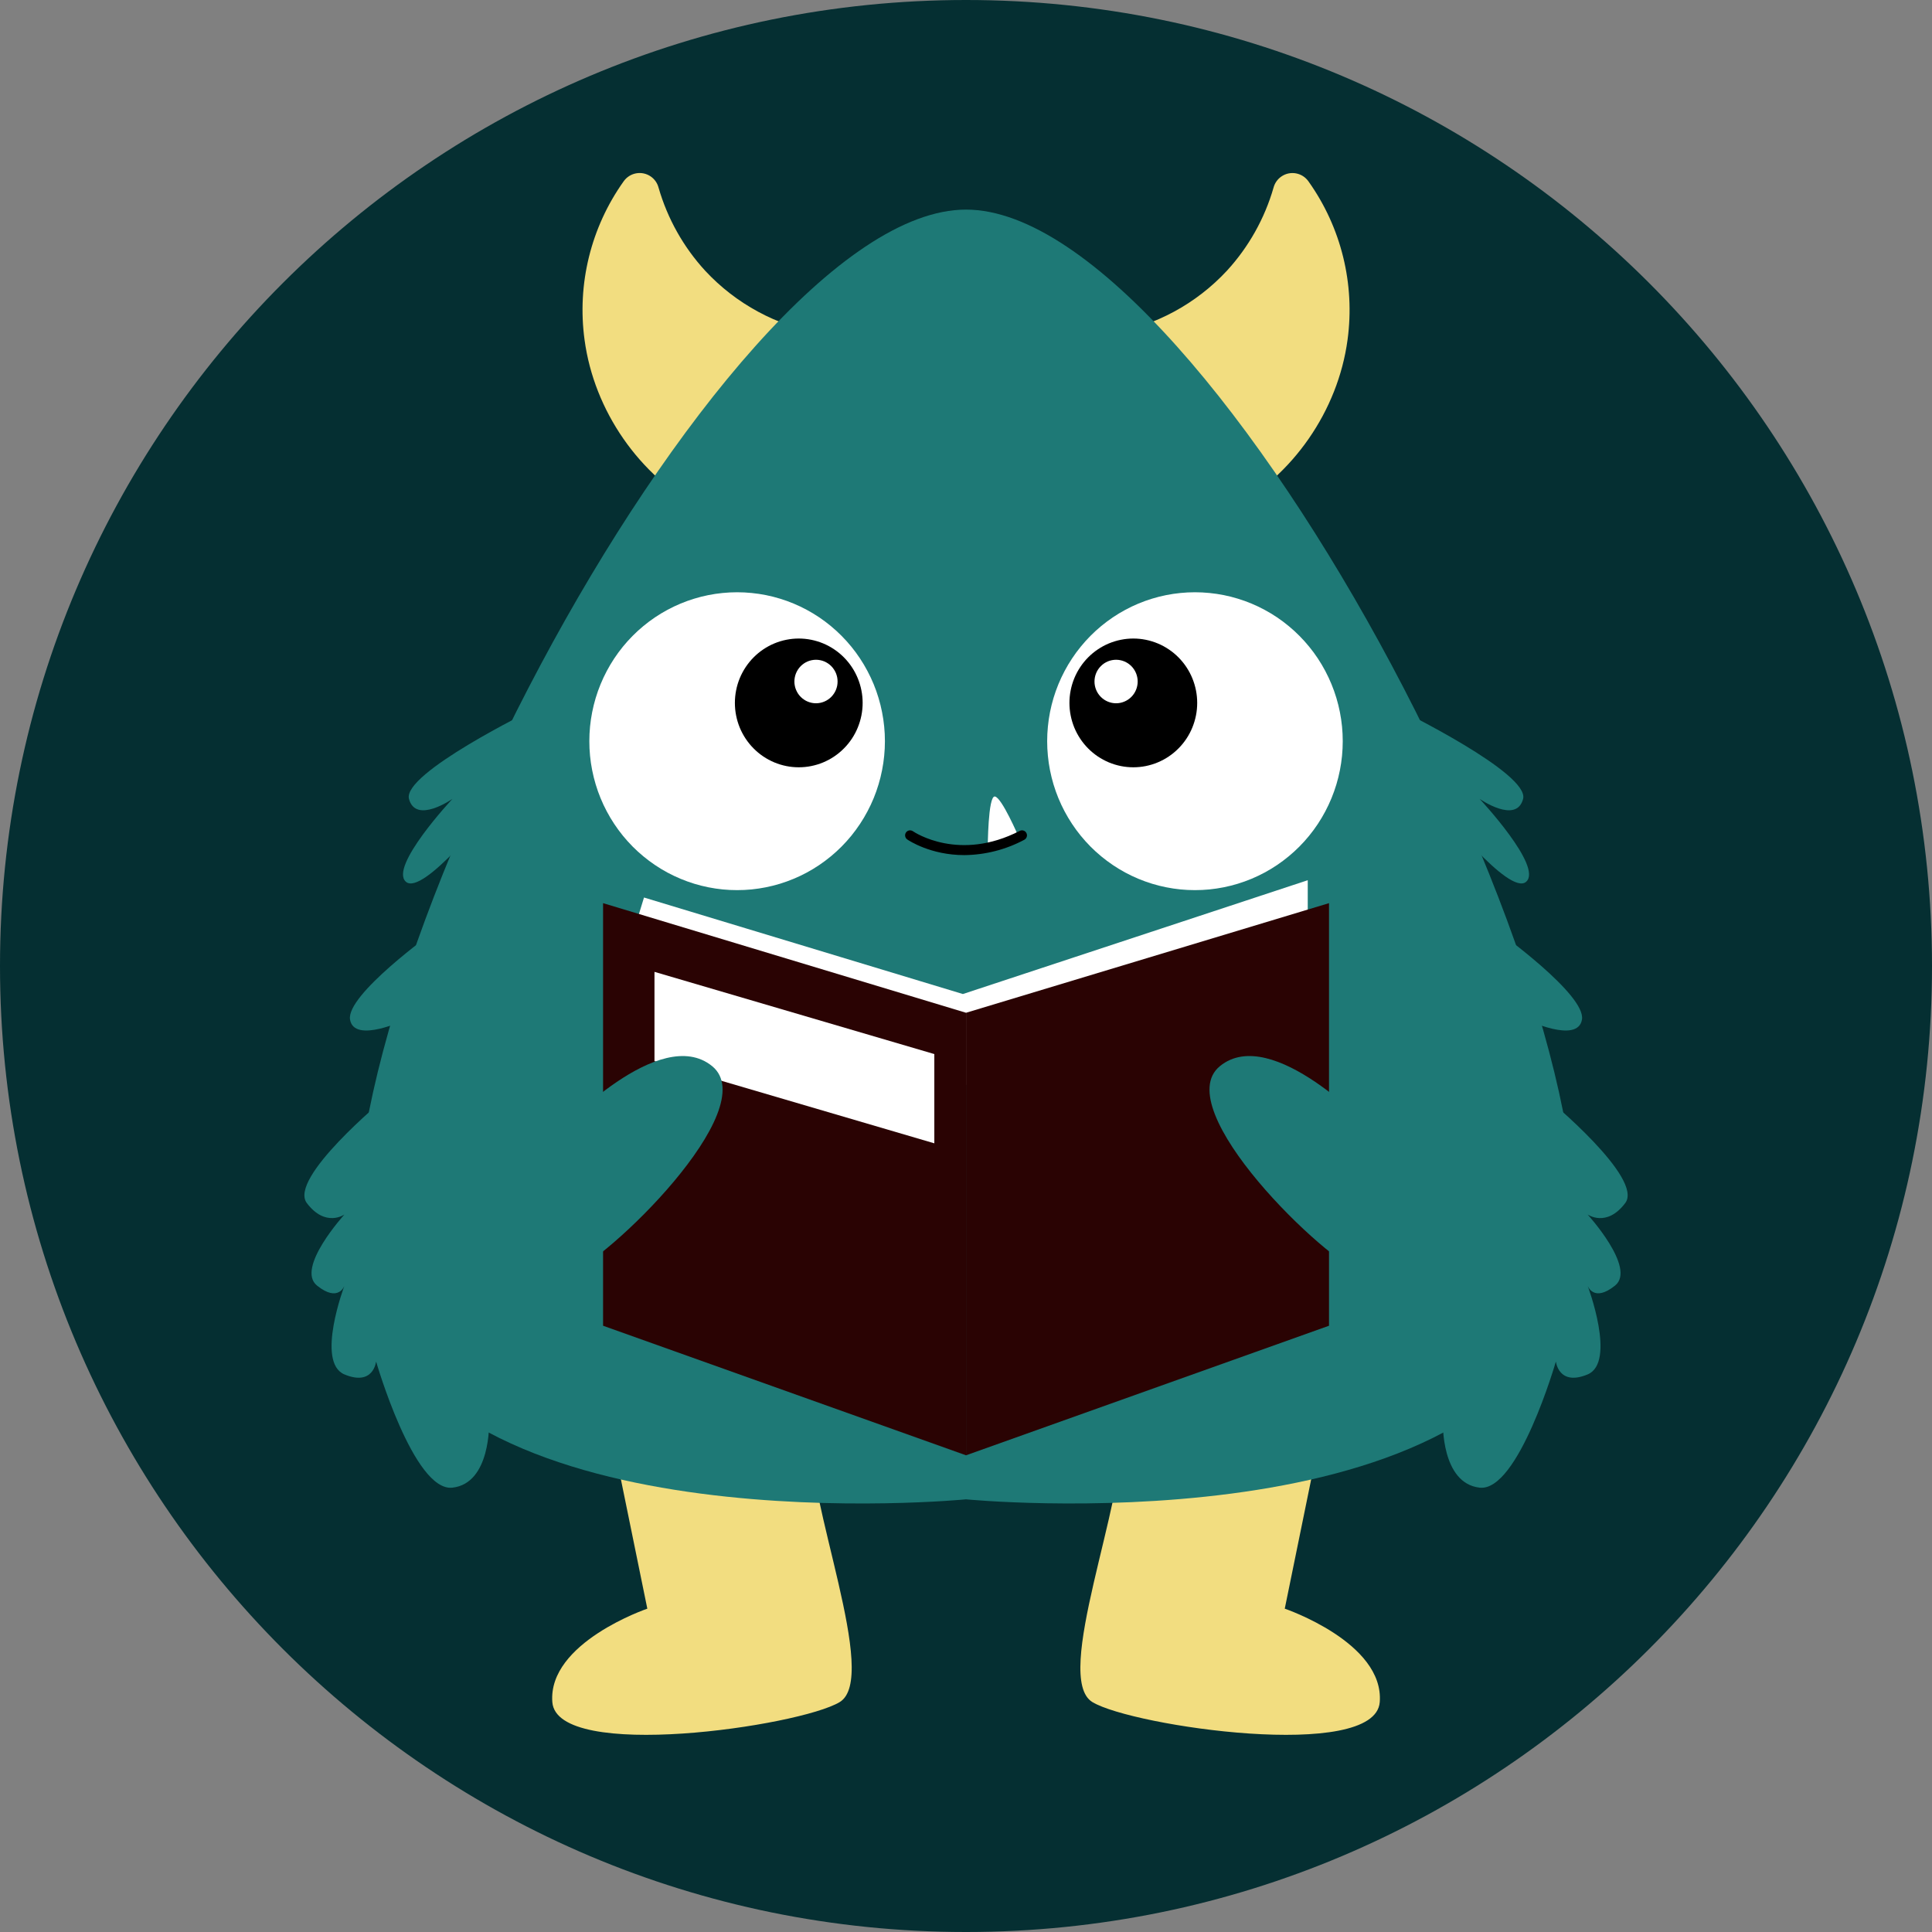 <svg xmlns="http://www.w3.org/2000/svg" xmlns:xlink="http://www.w3.org/1999/xlink" width="500" zoomAndPan="magnify" viewBox="0 0 375 375" height="500" preserveAspectRatio="xMidYMid meet" version="1.0"><rect x="0" y="0" width="375" height="375" fill="#808080" stroke="none"/><defs><clipPath id="9104f00359"><path d="M 187.5 0 C 83.945 0 0 83.945 0 187.5 C 0 291.055 83.945 375 187.5 375 C 291.055 375 375 291.055 375 187.5 C 375 83.945 291.055 0 187.5 0 Z M 187.5 0 " clip-rule="nonzero"/></clipPath><clipPath id="971503c3ef"><path d="M 215 33.062 L 262 33.062 L 262 99 L 215 99 Z M 215 33.062 " clip-rule="nonzero"/></clipPath><clipPath id="1163a8d2ae"><path d="M 113 33.062 L 160 33.062 L 160 99 L 113 99 Z M 113 33.062 " clip-rule="nonzero"/></clipPath></defs><g clip-path="url(#9104f00359)"><rect x="-37.5" width="450" fill="#052f32" y="-37.5" height="450" fill-opacity="1"/></g><g clip-path="url(#971503c3ef)"><path fill="#f2dd80" d="M 253.984 35.223 C 252.789 33.5 250.426 33.07 248.703 34.266 C 247.961 34.777 247.426 35.543 247.195 36.418 C 245.465 42.422 242.367 47.941 238.145 52.547 C 232.172 58.977 224.246 63.262 215.594 64.734 L 238.758 98.855 C 250.938 92.363 259.695 79.742 261.555 65.984 C 263.039 55.145 260.332 44.141 253.984 35.223 Z M 253.984 35.223 " fill-opacity="1" fill-rule="nonzero"/></g><g clip-path="url(#1163a8d2ae)"><path fill="#f2dd80" d="M 121.031 35.223 C 122.223 33.496 124.586 33.066 126.312 34.254 C 127.059 34.77 127.594 35.539 127.824 36.418 C 129.555 42.422 132.648 47.941 136.871 52.547 C 142.844 58.977 150.766 63.262 159.422 64.734 L 136.258 98.855 C 124.078 92.363 115.324 79.742 113.465 65.984 C 111.98 55.145 114.688 44.141 121.031 35.223 Z M 121.031 35.223 " fill-opacity="1" fill-rule="nonzero"/></g><path fill="#f2dd80" d="M 117.039 270.129 L 125.645 312.242 C 125.645 312.242 106.316 318.809 107.207 330.379 C 108.098 341.945 155.141 335.086 162.973 330.379 C 170.805 325.672 156.43 291.238 157.219 277.18 C 158.008 263.125 117.039 270.129 117.039 270.129 Z M 117.039 270.129 " fill-opacity="1" fill-rule="nonzero"/><path fill="#f2dd80" d="M 257.977 270.129 L 249.371 312.242 C 249.371 312.242 268.699 318.809 267.809 330.379 C 266.918 341.945 219.875 335.086 212.043 330.379 C 204.211 325.672 218.586 291.238 217.797 277.18 C 217.008 263.125 257.977 270.129 257.977 270.129 Z M 257.977 270.129 " fill-opacity="1" fill-rule="nonzero"/><path fill="#1e7976" d="M 187.508 40.684 C 139.312 40.684 54.066 205.672 71.469 253.172 C 88.875 300.672 187.508 291.02 187.508 291.02 C 187.508 291.02 286.145 300.664 303.543 253.172 C 320.945 205.684 235.703 40.684 187.508 40.684 Z M 187.508 40.684 " fill-opacity="1" fill-rule="nonzero"/><path fill="#ffffff" d="M 171.762 143.867 C 171.762 144.812 171.715 145.758 171.621 146.699 C 171.531 147.641 171.391 148.578 171.207 149.504 C 171.027 150.434 170.797 151.352 170.523 152.258 C 170.254 153.164 169.938 154.055 169.578 154.93 C 169.219 155.805 168.816 156.66 168.371 157.492 C 167.93 158.328 167.449 159.141 166.926 159.926 C 166.402 160.715 165.844 161.473 165.25 162.207 C 164.652 162.938 164.023 163.637 163.359 164.309 C 162.695 164.977 162 165.613 161.273 166.211 C 160.547 166.812 159.793 167.375 159.012 167.902 C 158.23 168.43 157.426 168.914 156.598 169.363 C 155.77 169.809 154.922 170.211 154.051 170.574 C 153.184 170.938 152.301 171.254 151.402 171.531 C 150.504 171.805 149.594 172.035 148.672 172.219 C 147.75 172.402 146.82 172.543 145.887 172.637 C 144.949 172.73 144.016 172.773 143.074 172.773 C 142.137 172.773 141.199 172.73 140.262 172.637 C 139.328 172.543 138.398 172.402 137.477 172.219 C 136.559 172.035 135.645 171.805 134.746 171.531 C 133.848 171.254 132.965 170.938 132.098 170.574 C 131.23 170.211 130.379 169.809 129.551 169.363 C 128.723 168.914 127.918 168.43 127.137 167.902 C 126.355 167.375 125.602 166.812 124.875 166.211 C 124.148 165.613 123.453 164.977 122.789 164.309 C 122.125 163.637 121.496 162.938 120.898 162.207 C 120.305 161.473 119.746 160.715 119.223 159.926 C 118.703 159.141 118.219 158.328 117.777 157.492 C 117.332 156.66 116.934 155.805 116.574 154.93 C 116.211 154.055 115.898 153.164 115.625 152.258 C 115.352 151.352 115.125 150.434 114.941 149.504 C 114.758 148.578 114.617 147.641 114.527 146.699 C 114.434 145.758 114.391 144.812 114.391 143.867 C 114.391 142.918 114.434 141.973 114.527 141.031 C 114.617 140.09 114.758 139.156 114.941 138.227 C 115.125 137.297 115.352 136.379 115.625 135.473 C 115.898 134.566 116.211 133.676 116.574 132.801 C 116.934 131.93 117.332 131.074 117.777 130.238 C 118.219 129.402 118.703 128.594 119.223 127.805 C 119.746 127.016 120.305 126.258 120.898 125.527 C 121.496 124.793 122.125 124.094 122.789 123.426 C 123.453 122.754 124.148 122.121 124.875 121.52 C 125.602 120.918 126.355 120.355 127.137 119.828 C 127.918 119.301 128.723 118.816 129.551 118.371 C 130.379 117.922 131.23 117.52 132.098 117.156 C 132.965 116.793 133.848 116.477 134.746 116.203 C 135.645 115.926 136.559 115.695 137.477 115.512 C 138.398 115.328 139.328 115.188 140.262 115.098 C 141.199 115.004 142.137 114.957 143.074 114.957 C 144.016 114.957 144.949 115.004 145.887 115.098 C 146.82 115.188 147.75 115.328 148.672 115.512 C 149.594 115.695 150.504 115.926 151.402 116.203 C 152.301 116.477 153.184 116.793 154.051 117.156 C 154.922 117.52 155.77 117.922 156.598 118.371 C 157.426 118.816 158.23 119.301 159.012 119.828 C 159.793 120.355 160.547 120.918 161.273 121.52 C 162 122.121 162.695 122.754 163.359 123.426 C 164.023 124.094 164.652 124.793 165.25 125.527 C 165.844 126.258 166.402 127.016 166.926 127.805 C 167.449 128.594 167.93 129.402 168.371 130.238 C 168.816 131.074 169.219 131.93 169.578 132.801 C 169.938 133.676 170.254 134.566 170.523 135.473 C 170.797 136.379 171.027 137.297 171.207 138.227 C 171.391 139.156 171.531 140.09 171.621 141.031 C 171.715 141.973 171.762 142.918 171.762 143.867 Z M 171.762 143.867 " fill-opacity="1" fill-rule="nonzero"/><path fill="#000000" d="M 167.438 136.434 C 167.438 137.254 167.359 138.066 167.199 138.871 C 167.039 139.676 166.805 140.457 166.492 141.219 C 166.184 141.977 165.801 142.695 165.348 143.379 C 164.895 144.059 164.383 144.691 163.805 145.27 C 163.23 145.852 162.605 146.367 161.926 146.824 C 161.25 147.281 160.535 147.664 159.785 147.98 C 159.031 148.293 158.258 148.531 157.457 148.691 C 156.66 148.852 155.852 148.93 155.039 148.93 C 154.227 148.93 153.418 148.852 152.621 148.691 C 151.82 148.531 151.047 148.293 150.293 147.98 C 149.543 147.664 148.828 147.281 148.148 146.824 C 147.473 146.367 146.848 145.852 146.273 145.27 C 145.695 144.691 145.184 144.059 144.73 143.379 C 144.277 142.695 143.895 141.977 143.582 141.219 C 143.273 140.457 143.035 139.676 142.879 138.871 C 142.719 138.066 142.641 137.254 142.641 136.434 C 142.641 135.613 142.719 134.801 142.879 133.996 C 143.035 133.191 143.273 132.41 143.582 131.652 C 143.895 130.895 144.277 130.176 144.73 129.492 C 145.184 128.809 145.695 128.18 146.273 127.598 C 146.848 127.02 147.473 126.5 148.148 126.047 C 148.828 125.59 149.543 125.203 150.293 124.891 C 151.047 124.578 151.82 124.34 152.621 124.18 C 153.418 124.02 154.227 123.938 155.039 123.938 C 155.852 123.938 156.66 124.02 157.457 124.18 C 158.258 124.34 159.031 124.578 159.785 124.891 C 160.535 125.203 161.25 125.59 161.926 126.047 C 162.605 126.5 163.23 127.02 163.805 127.598 C 164.383 128.18 164.895 128.809 165.348 129.492 C 165.801 130.176 166.184 130.895 166.492 131.652 C 166.805 132.41 167.039 133.191 167.199 133.996 C 167.359 134.801 167.438 135.613 167.438 136.434 Z M 167.438 136.434 " fill-opacity="1" fill-rule="nonzero"/><path fill="#ffffff" d="M 162.574 132.281 C 162.574 132.559 162.547 132.832 162.496 133.105 C 162.441 133.375 162.359 133.641 162.258 133.895 C 162.152 134.152 162.02 134.395 161.867 134.625 C 161.715 134.855 161.543 135.07 161.348 135.266 C 161.152 135.461 160.941 135.637 160.711 135.789 C 160.484 135.945 160.242 136.074 159.988 136.18 C 159.734 136.289 159.473 136.367 159.199 136.422 C 158.93 136.477 158.66 136.504 158.383 136.504 C 158.109 136.504 157.836 136.477 157.566 136.422 C 157.297 136.367 157.031 136.289 156.777 136.18 C 156.523 136.074 156.281 135.945 156.055 135.789 C 155.824 135.637 155.613 135.461 155.418 135.266 C 155.223 135.07 155.051 134.855 154.898 134.625 C 154.746 134.395 154.617 134.152 154.512 133.895 C 154.406 133.641 154.324 133.375 154.273 133.105 C 154.219 132.832 154.191 132.559 154.191 132.281 C 154.191 132.004 154.219 131.73 154.273 131.457 C 154.324 131.188 154.406 130.922 154.512 130.664 C 154.617 130.41 154.746 130.168 154.898 129.938 C 155.051 129.707 155.223 129.492 155.418 129.297 C 155.613 129.102 155.824 128.926 156.055 128.77 C 156.281 128.617 156.523 128.488 156.777 128.379 C 157.031 128.273 157.297 128.195 157.566 128.141 C 157.836 128.086 158.109 128.059 158.383 128.059 C 158.66 128.059 158.93 128.086 159.199 128.141 C 159.473 128.195 159.734 128.273 159.988 128.379 C 160.242 128.488 160.484 128.617 160.711 128.77 C 160.941 128.926 161.152 129.102 161.348 129.297 C 161.543 129.492 161.715 129.707 161.867 129.938 C 162.02 130.168 162.152 130.41 162.258 130.664 C 162.359 130.922 162.441 131.188 162.496 131.457 C 162.547 131.73 162.574 132.004 162.574 132.281 Z M 162.574 132.281 " fill-opacity="1" fill-rule="nonzero"/><path fill="#ffffff" d="M 260.625 143.867 C 260.625 144.812 260.578 145.758 260.488 146.699 C 260.395 147.641 260.258 148.578 260.074 149.504 C 259.891 150.434 259.664 151.352 259.391 152.258 C 259.117 153.164 258.801 154.055 258.441 154.93 C 258.082 155.805 257.68 156.66 257.238 157.492 C 256.797 158.328 256.312 159.141 255.793 159.926 C 255.27 160.715 254.711 161.473 254.113 162.207 C 253.52 162.938 252.887 163.637 252.223 164.309 C 251.559 164.977 250.863 165.613 250.137 166.211 C 249.41 166.812 248.66 167.375 247.879 167.902 C 247.098 168.43 246.293 168.914 245.461 169.363 C 244.633 169.809 243.785 170.211 242.918 170.574 C 242.051 170.938 241.168 171.254 240.266 171.531 C 239.367 171.805 238.457 172.035 237.535 172.219 C 236.613 172.402 235.688 172.543 234.75 172.637 C 233.816 172.73 232.879 172.773 231.941 172.773 C 231 172.773 230.062 172.73 229.129 172.637 C 228.195 172.543 227.266 172.402 226.344 172.219 C 225.422 172.035 224.512 171.805 223.613 171.531 C 222.715 171.254 221.832 170.938 220.961 170.574 C 220.094 170.211 219.246 169.809 218.418 169.363 C 217.59 168.914 216.785 168.43 216.004 167.902 C 215.223 167.375 214.469 166.812 213.742 166.211 C 213.016 165.613 212.32 164.977 211.656 164.309 C 210.992 163.637 210.363 162.938 209.766 162.207 C 209.168 161.473 208.609 160.715 208.09 159.926 C 207.566 159.141 207.086 158.328 206.641 157.492 C 206.199 156.66 205.797 155.805 205.438 154.93 C 205.078 154.055 204.762 153.164 204.488 152.258 C 204.219 151.352 203.988 150.434 203.805 149.504 C 203.621 148.578 203.484 147.641 203.395 146.699 C 203.301 145.758 203.254 144.812 203.254 143.867 C 203.254 142.918 203.301 141.973 203.395 141.031 C 203.484 140.09 203.621 139.156 203.805 138.227 C 203.988 137.297 204.219 136.379 204.488 135.473 C 204.762 134.566 205.078 133.676 205.438 132.801 C 205.797 131.93 206.199 131.074 206.641 130.238 C 207.086 129.402 207.566 128.594 208.09 127.805 C 208.609 127.016 209.168 126.258 209.766 125.527 C 210.363 124.793 210.992 124.094 211.656 123.426 C 212.32 122.754 213.016 122.121 213.742 121.52 C 214.469 120.918 215.223 120.355 216.004 119.828 C 216.785 119.301 217.59 118.816 218.418 118.371 C 219.246 117.922 220.094 117.52 220.961 117.156 C 221.832 116.793 222.715 116.477 223.613 116.203 C 224.512 115.926 225.422 115.695 226.344 115.512 C 227.266 115.328 228.195 115.188 229.129 115.098 C 230.062 115.004 231 114.957 231.941 114.957 C 232.879 114.957 233.816 115.004 234.75 115.098 C 235.688 115.188 236.613 115.328 237.535 115.512 C 238.457 115.695 239.367 115.926 240.266 116.203 C 241.168 116.477 242.051 116.793 242.918 117.156 C 243.785 117.52 244.633 117.922 245.461 118.371 C 246.293 118.816 247.098 119.301 247.879 119.828 C 248.66 120.355 249.41 120.918 250.137 121.52 C 250.863 122.121 251.559 122.754 252.223 123.426 C 252.887 124.094 253.52 124.793 254.113 125.527 C 254.711 126.258 255.27 127.016 255.793 127.805 C 256.312 128.594 256.797 129.402 257.238 130.238 C 257.68 131.074 258.082 131.93 258.441 132.801 C 258.801 133.676 259.117 134.566 259.391 135.473 C 259.664 136.379 259.891 137.297 260.074 138.227 C 260.258 139.156 260.395 140.09 260.488 141.031 C 260.578 141.973 260.625 142.918 260.625 143.867 Z M 260.625 143.867 " fill-opacity="1" fill-rule="nonzero"/><path fill="#000000" d="M 232.375 136.434 C 232.375 137.254 232.297 138.066 232.137 138.871 C 231.977 139.676 231.742 140.457 231.43 141.219 C 231.121 141.977 230.738 142.695 230.285 143.379 C 229.832 144.059 229.32 144.691 228.742 145.27 C 228.168 145.852 227.543 146.367 226.863 146.824 C 226.188 147.281 225.473 147.664 224.719 147.98 C 223.969 148.293 223.191 148.531 222.395 148.691 C 221.598 148.852 220.789 148.93 219.977 148.93 C 219.16 148.93 218.355 148.852 217.559 148.691 C 216.758 148.531 215.984 148.293 215.23 147.98 C 214.48 147.664 213.766 147.281 213.086 146.824 C 212.41 146.367 211.785 145.852 211.207 145.27 C 210.633 144.691 210.117 144.059 209.668 143.379 C 209.215 142.695 208.832 141.977 208.52 141.219 C 208.211 140.457 207.973 139.676 207.816 138.871 C 207.656 138.066 207.578 137.254 207.578 136.434 C 207.578 135.613 207.656 134.801 207.816 133.996 C 207.973 133.191 208.211 132.41 208.52 131.652 C 208.832 130.895 209.215 130.176 209.668 129.492 C 210.117 128.809 210.633 128.18 211.207 127.598 C 211.785 127.02 212.41 126.5 213.086 126.047 C 213.766 125.59 214.48 125.203 215.23 124.891 C 215.984 124.578 216.758 124.34 217.559 124.18 C 218.355 124.02 219.16 123.938 219.977 123.938 C 220.789 123.938 221.598 124.02 222.395 124.18 C 223.191 124.34 223.969 124.578 224.719 124.891 C 225.473 125.203 226.188 125.59 226.863 126.047 C 227.543 126.5 228.168 127.02 228.742 127.598 C 229.32 128.18 229.832 128.809 230.285 129.492 C 230.738 130.176 231.121 130.895 231.43 131.652 C 231.742 132.41 231.977 133.191 232.137 133.996 C 232.297 134.801 232.375 135.613 232.375 136.434 Z M 232.375 136.434 " fill-opacity="1" fill-rule="nonzero"/><path fill="#ffffff" d="M 220.824 132.281 C 220.824 132.559 220.797 132.832 220.742 133.105 C 220.688 133.375 220.609 133.641 220.504 133.895 C 220.398 134.152 220.27 134.395 220.117 134.625 C 219.965 134.855 219.789 135.07 219.598 135.266 C 219.402 135.461 219.188 135.637 218.961 135.789 C 218.73 135.945 218.488 136.074 218.234 136.18 C 217.98 136.289 217.719 136.367 217.449 136.422 C 217.18 136.477 216.906 136.504 216.633 136.504 C 216.355 136.504 216.082 136.477 215.812 136.422 C 215.543 136.367 215.281 136.289 215.027 136.18 C 214.773 136.074 214.531 135.945 214.301 135.789 C 214.074 135.637 213.863 135.461 213.668 135.266 C 213.473 135.07 213.301 134.855 213.145 134.625 C 212.992 134.395 212.863 134.152 212.758 133.895 C 212.652 133.641 212.574 133.375 212.52 133.105 C 212.465 132.832 212.441 132.559 212.441 132.281 C 212.441 132.004 212.465 131.73 212.52 131.457 C 212.574 131.188 212.652 130.922 212.758 130.664 C 212.863 130.41 212.992 130.168 213.145 129.938 C 213.301 129.707 213.473 129.492 213.668 129.297 C 213.863 129.102 214.074 128.926 214.301 128.77 C 214.531 128.617 214.773 128.488 215.027 128.379 C 215.281 128.273 215.543 128.195 215.812 128.141 C 216.082 128.086 216.355 128.059 216.633 128.059 C 216.906 128.059 217.18 128.086 217.449 128.141 C 217.719 128.195 217.98 128.273 218.234 128.379 C 218.488 128.488 218.73 128.617 218.961 128.77 C 219.188 128.926 219.402 129.102 219.598 129.297 C 219.789 129.492 219.965 129.707 220.117 129.938 C 220.27 130.168 220.398 130.41 220.504 130.664 C 220.609 130.922 220.688 131.188 220.742 131.457 C 220.797 131.73 220.824 132.004 220.824 132.281 Z M 220.824 132.281 " fill-opacity="1" fill-rule="nonzero"/><path fill="#1e7976" d="M 271.566 137.727 C 271.566 137.727 296.938 150.098 295.633 155.066 C 294.332 160.035 287.199 155.066 287.199 155.066 C 287.199 155.066 299.523 168.223 296.23 171.145 C 292.941 174.062 279.328 156.719 279.328 156.719 Z M 271.566 137.727 " fill-opacity="1" fill-rule="nonzero"/><path fill="#1e7976" d="M 300.363 213.266 C 300.363 213.266 319.094 228.68 315.461 233.508 C 311.832 238.336 308.148 235.73 308.148 235.73 C 308.148 235.73 317.676 246.16 313.48 249.531 C 309.285 252.906 308.148 249.531 308.148 249.531 C 308.148 249.531 313.793 264.434 308.148 266.777 C 302.508 269.121 301.996 264.266 301.996 264.266 C 301.996 264.266 294.695 289.598 287.199 288.754 C 279.699 287.91 280.066 276.043 280.066 276.043 Z M 300.363 213.266 " fill-opacity="1" fill-rule="nonzero"/><path fill="#1e7976" d="M 290.934 180.941 C 290.934 180.941 307.863 193.094 307.059 197.891 C 306.254 202.684 296.23 197.891 296.23 197.891 Z M 290.934 180.941 " fill-opacity="1" fill-rule="nonzero"/><path fill="#1e7976" d="M 103.449 137.727 C 103.449 137.727 78.062 150.098 79.383 155.066 C 80.703 160.035 87.816 155.066 87.816 155.066 C 87.816 155.066 75.492 168.223 78.781 171.145 C 82.07 174.062 95.684 156.719 95.684 156.719 Z M 103.449 137.727 " fill-opacity="1" fill-rule="nonzero"/><path fill="#1e7976" d="M 74.648 213.266 C 74.648 213.266 55.922 228.684 59.551 233.508 C 63.184 238.332 66.863 235.73 66.863 235.73 C 66.863 235.73 57.336 246.16 61.535 249.531 C 65.73 252.906 66.863 249.531 66.863 249.531 C 66.863 249.531 61.223 264.434 66.863 266.777 C 72.508 269.121 73 264.266 73 264.266 C 73 264.266 80.316 289.598 87.816 288.754 C 95.312 287.91 94.93 276.043 94.93 276.043 Z M 74.648 213.266 " fill-opacity="1" fill-rule="nonzero"/><path fill="#1e7976" d="M 84.078 180.941 C 84.078 180.941 67.152 193.094 67.941 197.891 C 68.73 202.684 78.766 197.891 78.766 197.891 Z M 84.078 180.941 " fill-opacity="1" fill-rule="nonzero"/><path fill="#ffffff" d="M 123.156 180.223 L 125 174.207 L 186.895 192.941 L 253.832 170.848 L 253.832 185.727 L 194.402 212.645 L 121.184 190.395 Z M 123.156 180.223 " fill-opacity="1" fill-rule="nonzero"/><path fill="#2a0303" d="M 187.508 196.578 L 187.508 282.473 L 117.055 257.324 L 117.055 175.301 Z M 187.508 196.578 " fill-opacity="1" fill-rule="nonzero"/><path fill="#2a0303" d="M 187.508 196.578 L 187.508 282.473 L 257.961 257.324 L 257.961 175.301 Z M 187.508 196.578 " fill-opacity="1" fill-rule="nonzero"/><path fill="#ffffff" d="M 181.352 221.918 L 127.035 205.965 L 127.035 188.637 L 181.352 204.594 Z M 181.352 221.918 " fill-opacity="1" fill-rule="nonzero"/><path fill="#1e7976" d="M 108.816 219.266 C 108.816 219.266 128.102 198.66 138.23 206.941 C 148.355 215.227 117.562 244.949 110.359 247.184 C 103.156 249.418 108.816 219.266 108.816 219.266 Z M 108.816 219.266 " fill-opacity="1" fill-rule="nonzero"/><path fill="#1e7976" d="M 266.195 219.266 C 266.195 219.266 246.91 198.66 236.785 206.938 C 226.66 215.219 257.449 244.945 264.652 247.18 C 271.855 249.414 266.195 219.266 266.195 219.266 Z M 266.195 219.266 " fill-opacity="1" fill-rule="nonzero"/><path fill="#ffffff" d="M 191.723 164.523 C 191.723 164.523 191.766 154.473 193.094 154.598 C 194.422 154.727 197.734 162.465 197.734 162.465 Z M 191.723 164.523 " fill-opacity="1" fill-rule="nonzero"/><path fill="#000000" d="M 199.227 161.695 C 198.992 161.223 198.414 161.035 197.941 161.27 C 197.938 161.27 197.934 161.273 197.934 161.273 C 186.199 167.316 177.562 161.594 177.188 161.336 C 176.75 161.039 176.148 161.148 175.852 161.586 C 175.852 161.586 175.848 161.59 175.848 161.59 C 175.547 162.035 175.66 162.637 176.102 162.941 C 176.359 163.121 180.617 165.977 187.18 165.977 C 191.238 165.934 195.23 164.914 198.809 163.004 C 199.285 162.754 199.473 162.172 199.227 161.695 Z M 199.227 161.695 " fill-opacity="1" fill-rule="nonzero"/></svg>